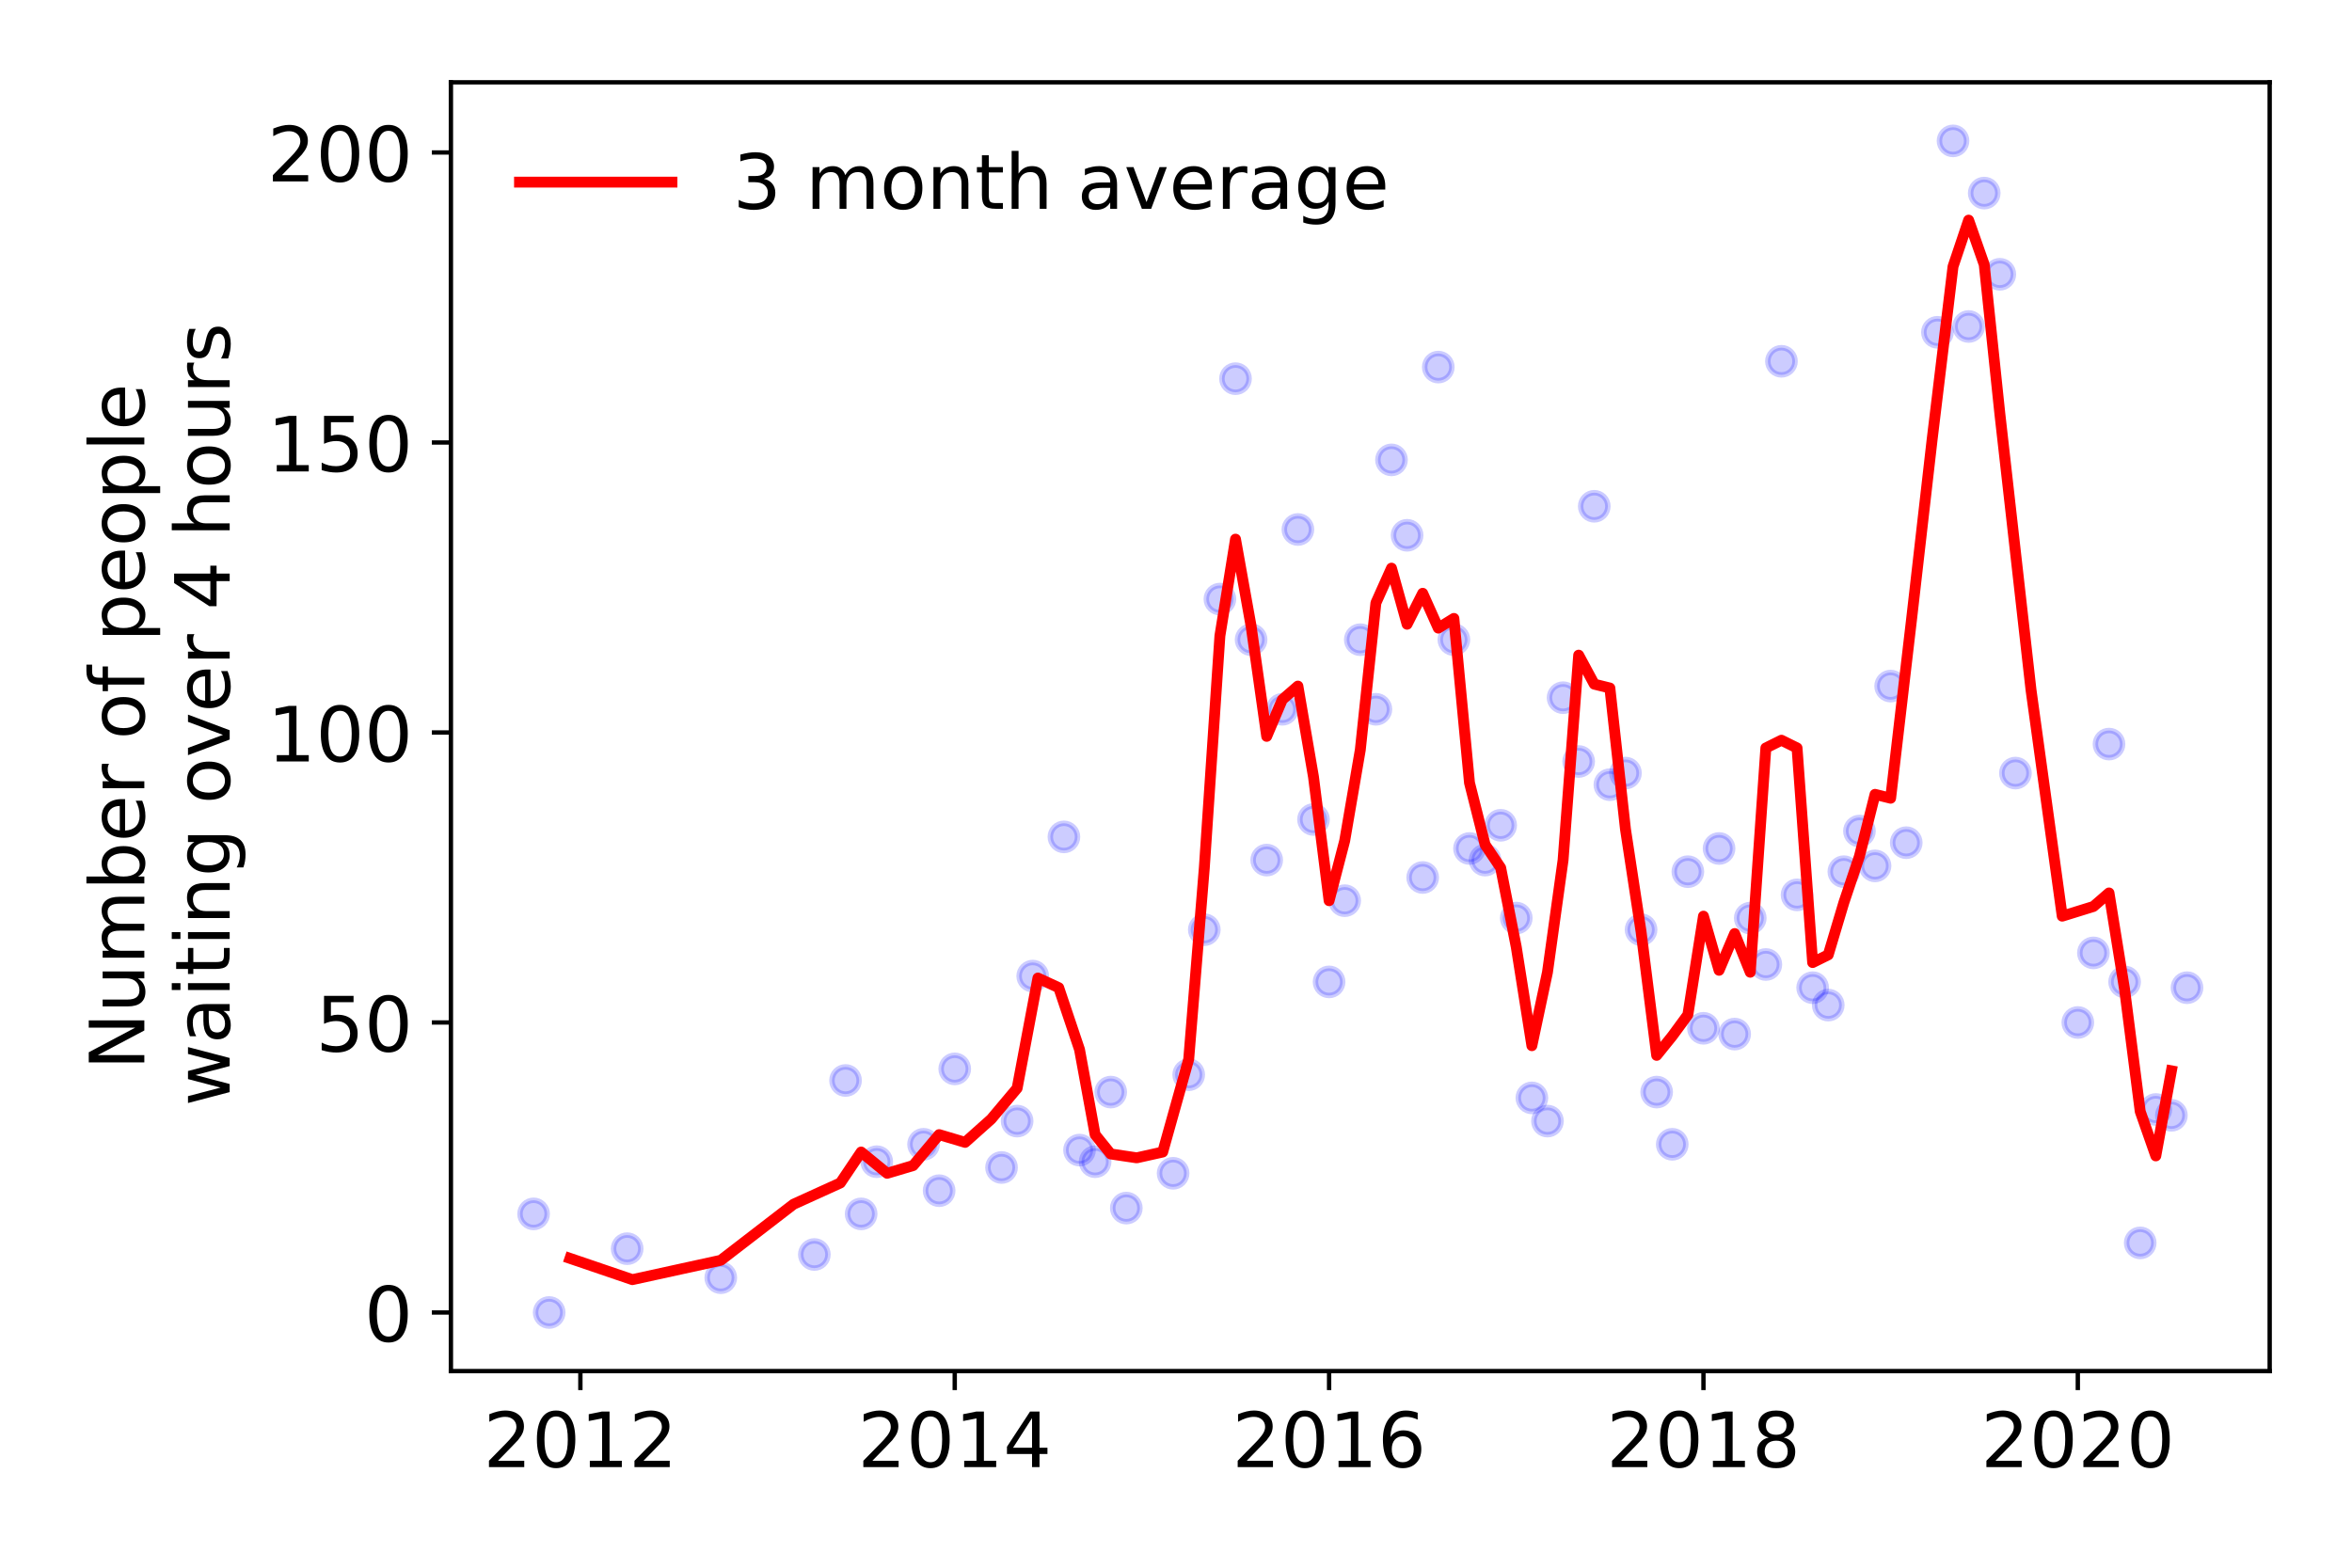 <?xml version="1.0" encoding="utf-8" standalone="no"?>
<!DOCTYPE svg PUBLIC "-//W3C//DTD SVG 1.1//EN"
  "http://www.w3.org/Graphics/SVG/1.1/DTD/svg11.dtd">
<!-- Created with matplotlib (https://matplotlib.org/) -->
<svg height="288pt" version="1.1" viewBox="0 0 432 288" width="432pt" xmlns="http://www.w3.org/2000/svg" xmlns:xlink="http://www.w3.org/1999/xlink">
 <defs>
  <style type="text/css">
*{stroke-linecap:butt;stroke-linejoin:round;}
  </style>
 </defs>
 <g id="figure_1">
  <g id="patch_1">
   <path d="M 0 288 
L 432 288 
L 432 0 
L 0 0 
z
" style="fill:#ffffff;"/>
  </g>
  <g id="axes_1">
   <g id="patch_2">
    <path d="M 82.82 251.88 
L 416.88 251.88 
L 416.88 15.12 
L 82.82 15.12 
z
" style="fill:#ffffff;"/>
   </g>
   <g id="matplotlib.axis_1">
    <g id="xtick_1">
     <g id="line2d_1">
      <defs>
       <path d="M 0 0 
L 0 3.5 
" id="mb4e9aedf75" style="stroke:#000000;stroke-width:0.8;"/>
      </defs>
      <g>
       <use style="stroke:#000000;stroke-width:0.8;" x="106.6" xlink:href="#mb4e9aedf75" y="251.88"/>
      </g>
     </g>
     <g id="text_1">
      <!-- 2012 -->
      <defs>
       <path d="M 19.188 8.297 
L 53.609 8.297 
L 53.609 0 
L 7.328 0 
L 7.328 8.297 
Q 12.938 14.109 22.625 23.891 
Q 32.328 33.688 34.812 36.531 
Q 39.547 41.844 41.422 45.531 
Q 43.312 49.219 43.312 52.781 
Q 43.312 58.594 39.234 62.25 
Q 35.156 65.922 28.609 65.922 
Q 23.969 65.922 18.812 64.312 
Q 13.672 62.703 7.812 59.422 
L 7.812 69.391 
Q 13.766 71.781 18.938 73 
Q 24.125 74.219 28.422 74.219 
Q 39.75 74.219 46.484 68.547 
Q 53.219 62.891 53.219 53.422 
Q 53.219 48.922 51.531 44.891 
Q 49.859 40.875 45.406 35.406 
Q 44.188 33.984 37.641 27.219 
Q 31.109 20.453 19.188 8.297 
z
" id="DejaVuSans-50"/>
       <path d="M 31.781 66.406 
Q 24.172 66.406 20.328 58.906 
Q 16.5 51.422 16.5 36.375 
Q 16.5 21.391 20.328 13.891 
Q 24.172 6.391 31.781 6.391 
Q 39.453 6.391 43.281 13.891 
Q 47.125 21.391 47.125 36.375 
Q 47.125 51.422 43.281 58.906 
Q 39.453 66.406 31.781 66.406 
z
M 31.781 74.219 
Q 44.047 74.219 50.516 64.516 
Q 56.984 54.828 56.984 36.375 
Q 56.984 17.969 50.516 8.266 
Q 44.047 -1.422 31.781 -1.422 
Q 19.531 -1.422 13.062 8.266 
Q 6.594 17.969 6.594 36.375 
Q 6.594 54.828 13.062 64.516 
Q 19.531 74.219 31.781 74.219 
z
" id="DejaVuSans-48"/>
       <path d="M 12.406 8.297 
L 28.516 8.297 
L 28.516 63.922 
L 10.984 60.406 
L 10.984 69.391 
L 28.422 72.906 
L 38.281 72.906 
L 38.281 8.297 
L 54.391 8.297 
L 54.391 0 
L 12.406 0 
z
" id="DejaVuSans-49"/>
      </defs>
      <g transform="translate(88.785 269.518)scale(0.14 -0.14)">
       <use xlink:href="#DejaVuSans-50"/>
       <use x="63.623" xlink:href="#DejaVuSans-48"/>
       <use x="127.246" xlink:href="#DejaVuSans-49"/>
       <use x="190.869" xlink:href="#DejaVuSans-50"/>
      </g>
     </g>
    </g>
    <g id="xtick_2">
     <g id="line2d_2">
      <g>
       <use style="stroke:#000000;stroke-width:0.8;" x="175.36" xlink:href="#mb4e9aedf75" y="251.88"/>
      </g>
     </g>
     <g id="text_2">
      <!-- 2014 -->
      <defs>
       <path d="M 37.797 64.312 
L 12.891 25.391 
L 37.797 25.391 
z
M 35.203 72.906 
L 47.609 72.906 
L 47.609 25.391 
L 58.016 25.391 
L 58.016 17.188 
L 47.609 17.188 
L 47.609 0 
L 37.797 0 
L 37.797 17.188 
L 4.891 17.188 
L 4.891 26.703 
z
" id="DejaVuSans-52"/>
      </defs>
      <g transform="translate(157.545 269.518)scale(0.14 -0.14)">
       <use xlink:href="#DejaVuSans-50"/>
       <use x="63.623" xlink:href="#DejaVuSans-48"/>
       <use x="127.246" xlink:href="#DejaVuSans-49"/>
       <use x="190.869" xlink:href="#DejaVuSans-52"/>
      </g>
     </g>
    </g>
    <g id="xtick_3">
     <g id="line2d_3">
      <g>
       <use style="stroke:#000000;stroke-width:0.8;" x="244.12" xlink:href="#mb4e9aedf75" y="251.88"/>
      </g>
     </g>
     <g id="text_3">
      <!-- 2016 -->
      <defs>
       <path d="M 33.016 40.375 
Q 26.375 40.375 22.484 35.828 
Q 18.609 31.297 18.609 23.391 
Q 18.609 15.531 22.484 10.953 
Q 26.375 6.391 33.016 6.391 
Q 39.656 6.391 43.531 10.953 
Q 47.406 15.531 47.406 23.391 
Q 47.406 31.297 43.531 35.828 
Q 39.656 40.375 33.016 40.375 
z
M 52.594 71.297 
L 52.594 62.312 
Q 48.875 64.062 45.094 64.984 
Q 41.312 65.922 37.594 65.922 
Q 27.828 65.922 22.672 59.328 
Q 17.531 52.734 16.797 39.406 
Q 19.672 43.656 24.016 45.922 
Q 28.375 48.188 33.594 48.188 
Q 44.578 48.188 50.953 41.516 
Q 57.328 34.859 57.328 23.391 
Q 57.328 12.156 50.688 5.359 
Q 44.047 -1.422 33.016 -1.422 
Q 20.359 -1.422 13.672 8.266 
Q 6.984 17.969 6.984 36.375 
Q 6.984 53.656 15.188 63.938 
Q 23.391 74.219 37.203 74.219 
Q 40.922 74.219 44.703 73.484 
Q 48.484 72.75 52.594 71.297 
z
" id="DejaVuSans-54"/>
      </defs>
      <g transform="translate(226.305 269.518)scale(0.14 -0.14)">
       <use xlink:href="#DejaVuSans-50"/>
       <use x="63.623" xlink:href="#DejaVuSans-48"/>
       <use x="127.246" xlink:href="#DejaVuSans-49"/>
       <use x="190.869" xlink:href="#DejaVuSans-54"/>
      </g>
     </g>
    </g>
    <g id="xtick_4">
     <g id="line2d_4">
      <g>
       <use style="stroke:#000000;stroke-width:0.8;" x="312.88" xlink:href="#mb4e9aedf75" y="251.88"/>
      </g>
     </g>
     <g id="text_4">
      <!-- 2018 -->
      <defs>
       <path d="M 31.781 34.625 
Q 24.75 34.625 20.719 30.859 
Q 16.703 27.094 16.703 20.516 
Q 16.703 13.922 20.719 10.156 
Q 24.75 6.391 31.781 6.391 
Q 38.812 6.391 42.859 10.172 
Q 46.922 13.969 46.922 20.516 
Q 46.922 27.094 42.891 30.859 
Q 38.875 34.625 31.781 34.625 
z
M 21.922 38.812 
Q 15.578 40.375 12.031 44.719 
Q 8.5 49.078 8.5 55.328 
Q 8.5 64.062 14.719 69.141 
Q 20.953 74.219 31.781 74.219 
Q 42.672 74.219 48.875 69.141 
Q 55.078 64.062 55.078 55.328 
Q 55.078 49.078 51.531 44.719 
Q 48 40.375 41.703 38.812 
Q 48.828 37.156 52.797 32.312 
Q 56.781 27.484 56.781 20.516 
Q 56.781 9.906 50.312 4.234 
Q 43.844 -1.422 31.781 -1.422 
Q 19.734 -1.422 13.25 4.234 
Q 6.781 9.906 6.781 20.516 
Q 6.781 27.484 10.781 32.312 
Q 14.797 37.156 21.922 38.812 
z
M 18.312 54.391 
Q 18.312 48.734 21.844 45.562 
Q 25.391 42.391 31.781 42.391 
Q 38.141 42.391 41.719 45.562 
Q 45.312 48.734 45.312 54.391 
Q 45.312 60.062 41.719 63.234 
Q 38.141 66.406 31.781 66.406 
Q 25.391 66.406 21.844 63.234 
Q 18.312 60.062 18.312 54.391 
z
" id="DejaVuSans-56"/>
      </defs>
      <g transform="translate(295.065 269.518)scale(0.14 -0.14)">
       <use xlink:href="#DejaVuSans-50"/>
       <use x="63.623" xlink:href="#DejaVuSans-48"/>
       <use x="127.246" xlink:href="#DejaVuSans-49"/>
       <use x="190.869" xlink:href="#DejaVuSans-56"/>
      </g>
     </g>
    </g>
    <g id="xtick_5">
     <g id="line2d_5">
      <g>
       <use style="stroke:#000000;stroke-width:0.8;" x="381.64" xlink:href="#mb4e9aedf75" y="251.88"/>
      </g>
     </g>
     <g id="text_5">
      <!-- 2020 -->
      <g transform="translate(363.825 269.518)scale(0.14 -0.14)">
       <use xlink:href="#DejaVuSans-50"/>
       <use x="63.623" xlink:href="#DejaVuSans-48"/>
       <use x="127.246" xlink:href="#DejaVuSans-50"/>
       <use x="190.869" xlink:href="#DejaVuSans-48"/>
      </g>
     </g>
    </g>
   </g>
   <g id="matplotlib.axis_2">
    <g id="ytick_1">
     <g id="line2d_6">
      <defs>
       <path d="M 0 0 
L -3.5 0 
" id="m767d981568" style="stroke:#000000;stroke-width:0.8;"/>
      </defs>
      <g>
       <use style="stroke:#000000;stroke-width:0.8;" x="82.82" xlink:href="#m767d981568" y="241.118"/>
      </g>
     </g>
     <g id="text_6">
      <!-- 0 -->
      <g transform="translate(66.912 246.437)scale(0.14 -0.14)">
       <use xlink:href="#DejaVuSans-48"/>
      </g>
     </g>
    </g>
    <g id="ytick_2">
     <g id="line2d_7">
      <g>
       <use style="stroke:#000000;stroke-width:0.8;" x="82.82" xlink:href="#m767d981568" y="187.842"/>
      </g>
     </g>
     <g id="text_7">
      <!-- 50 -->
      <defs>
       <path d="M 10.797 72.906 
L 49.516 72.906 
L 49.516 64.594 
L 19.828 64.594 
L 19.828 46.734 
Q 21.969 47.469 24.109 47.828 
Q 26.266 48.188 28.422 48.188 
Q 40.625 48.188 47.75 41.5 
Q 54.891 34.812 54.891 23.391 
Q 54.891 11.625 47.562 5.094 
Q 40.234 -1.422 26.906 -1.422 
Q 22.312 -1.422 17.547 -0.641 
Q 12.797 0.141 7.719 1.703 
L 7.719 11.625 
Q 12.109 9.234 16.797 8.062 
Q 21.484 6.891 26.703 6.891 
Q 35.156 6.891 40.078 11.328 
Q 45.016 15.766 45.016 23.391 
Q 45.016 31 40.078 35.438 
Q 35.156 39.891 26.703 39.891 
Q 22.75 39.891 18.812 39.016 
Q 14.891 38.141 10.797 36.281 
z
" id="DejaVuSans-53"/>
      </defs>
      <g transform="translate(58.005 193.161)scale(0.14 -0.14)">
       <use xlink:href="#DejaVuSans-53"/>
       <use x="63.623" xlink:href="#DejaVuSans-48"/>
      </g>
     </g>
    </g>
    <g id="ytick_3">
     <g id="line2d_8">
      <g>
       <use style="stroke:#000000;stroke-width:0.8;" x="82.82" xlink:href="#m767d981568" y="134.566"/>
      </g>
     </g>
     <g id="text_8">
      <!-- 100 -->
      <g transform="translate(49.097 139.884)scale(0.14 -0.14)">
       <use xlink:href="#DejaVuSans-49"/>
       <use x="63.623" xlink:href="#DejaVuSans-48"/>
       <use x="127.246" xlink:href="#DejaVuSans-48"/>
      </g>
     </g>
    </g>
    <g id="ytick_4">
     <g id="line2d_9">
      <g>
       <use style="stroke:#000000;stroke-width:0.8;" x="82.82" xlink:href="#m767d981568" y="81.289"/>
      </g>
     </g>
     <g id="text_9">
      <!-- 150 -->
      <g transform="translate(49.097 86.608)scale(0.14 -0.14)">
       <use xlink:href="#DejaVuSans-49"/>
       <use x="63.623" xlink:href="#DejaVuSans-53"/>
       <use x="127.246" xlink:href="#DejaVuSans-48"/>
      </g>
     </g>
    </g>
    <g id="ytick_5">
     <g id="line2d_10">
      <g>
       <use style="stroke:#000000;stroke-width:0.8;" x="82.82" xlink:href="#m767d981568" y="28.013"/>
      </g>
     </g>
     <g id="text_10">
      <!-- 200 -->
      <g transform="translate(49.097 33.332)scale(0.14 -0.14)">
       <use xlink:href="#DejaVuSans-50"/>
       <use x="63.623" xlink:href="#DejaVuSans-48"/>
       <use x="127.246" xlink:href="#DejaVuSans-48"/>
      </g>
     </g>
    </g>
    <g id="text_11">
     <!-- Number of people -->
     <defs>
      <path d="M 9.812 72.906 
L 23.094 72.906 
L 55.422 11.922 
L 55.422 72.906 
L 64.984 72.906 
L 64.984 0 
L 51.703 0 
L 19.391 60.984 
L 19.391 0 
L 9.812 0 
z
" id="DejaVuSans-78"/>
      <path d="M 8.5 21.578 
L 8.5 54.688 
L 17.484 54.688 
L 17.484 21.922 
Q 17.484 14.156 20.5 10.266 
Q 23.531 6.391 29.594 6.391 
Q 36.859 6.391 41.078 11.031 
Q 45.312 15.672 45.312 23.688 
L 45.312 54.688 
L 54.297 54.688 
L 54.297 0 
L 45.312 0 
L 45.312 8.406 
Q 42.047 3.422 37.719 1 
Q 33.406 -1.422 27.688 -1.422 
Q 18.266 -1.422 13.375 4.438 
Q 8.5 10.297 8.5 21.578 
z
M 31.109 56 
z
" id="DejaVuSans-117"/>
      <path d="M 52 44.188 
Q 55.375 50.25 60.062 53.125 
Q 64.75 56 71.094 56 
Q 79.641 56 84.281 50.016 
Q 88.922 44.047 88.922 33.016 
L 88.922 0 
L 79.891 0 
L 79.891 32.719 
Q 79.891 40.578 77.094 44.375 
Q 74.312 48.188 68.609 48.188 
Q 61.625 48.188 57.562 43.547 
Q 53.516 38.922 53.516 30.906 
L 53.516 0 
L 44.484 0 
L 44.484 32.719 
Q 44.484 40.625 41.703 44.406 
Q 38.922 48.188 33.109 48.188 
Q 26.219 48.188 22.156 43.531 
Q 18.109 38.875 18.109 30.906 
L 18.109 0 
L 9.078 0 
L 9.078 54.688 
L 18.109 54.688 
L 18.109 46.188 
Q 21.188 51.219 25.484 53.609 
Q 29.781 56 35.688 56 
Q 41.656 56 45.828 52.969 
Q 50 49.953 52 44.188 
z
" id="DejaVuSans-109"/>
      <path d="M 48.688 27.297 
Q 48.688 37.203 44.609 42.844 
Q 40.531 48.484 33.406 48.484 
Q 26.266 48.484 22.188 42.844 
Q 18.109 37.203 18.109 27.297 
Q 18.109 17.391 22.188 11.75 
Q 26.266 6.109 33.406 6.109 
Q 40.531 6.109 44.609 11.75 
Q 48.688 17.391 48.688 27.297 
z
M 18.109 46.391 
Q 20.953 51.266 25.266 53.625 
Q 29.594 56 35.594 56 
Q 45.562 56 51.781 48.094 
Q 58.016 40.188 58.016 27.297 
Q 58.016 14.406 51.781 6.484 
Q 45.562 -1.422 35.594 -1.422 
Q 29.594 -1.422 25.266 0.953 
Q 20.953 3.328 18.109 8.203 
L 18.109 0 
L 9.078 0 
L 9.078 75.984 
L 18.109 75.984 
z
" id="DejaVuSans-98"/>
      <path d="M 56.203 29.594 
L 56.203 25.203 
L 14.891 25.203 
Q 15.484 15.922 20.484 11.062 
Q 25.484 6.203 34.422 6.203 
Q 39.594 6.203 44.453 7.469 
Q 49.312 8.734 54.109 11.281 
L 54.109 2.781 
Q 49.266 0.734 44.188 -0.344 
Q 39.109 -1.422 33.891 -1.422 
Q 20.797 -1.422 13.156 6.188 
Q 5.516 13.812 5.516 26.812 
Q 5.516 40.234 12.766 48.109 
Q 20.016 56 32.328 56 
Q 43.359 56 49.781 48.891 
Q 56.203 41.797 56.203 29.594 
z
M 47.219 32.234 
Q 47.125 39.594 43.094 43.984 
Q 39.062 48.391 32.422 48.391 
Q 24.906 48.391 20.391 44.141 
Q 15.875 39.891 15.188 32.172 
z
" id="DejaVuSans-101"/>
      <path d="M 41.109 46.297 
Q 39.594 47.172 37.812 47.578 
Q 36.031 48 33.891 48 
Q 26.266 48 22.188 43.047 
Q 18.109 38.094 18.109 28.812 
L 18.109 0 
L 9.078 0 
L 9.078 54.688 
L 18.109 54.688 
L 18.109 46.188 
Q 20.953 51.172 25.484 53.578 
Q 30.031 56 36.531 56 
Q 37.453 56 38.578 55.875 
Q 39.703 55.766 41.062 55.516 
z
" id="DejaVuSans-114"/>
      <path id="DejaVuSans-32"/>
      <path d="M 30.609 48.391 
Q 23.391 48.391 19.188 42.75 
Q 14.984 37.109 14.984 27.297 
Q 14.984 17.484 19.156 11.844 
Q 23.344 6.203 30.609 6.203 
Q 37.797 6.203 41.984 11.859 
Q 46.188 17.531 46.188 27.297 
Q 46.188 37.016 41.984 42.703 
Q 37.797 48.391 30.609 48.391 
z
M 30.609 56 
Q 42.328 56 49.016 48.375 
Q 55.719 40.766 55.719 27.297 
Q 55.719 13.875 49.016 6.219 
Q 42.328 -1.422 30.609 -1.422 
Q 18.844 -1.422 12.172 6.219 
Q 5.516 13.875 5.516 27.297 
Q 5.516 40.766 12.172 48.375 
Q 18.844 56 30.609 56 
z
" id="DejaVuSans-111"/>
      <path d="M 37.109 75.984 
L 37.109 68.5 
L 28.516 68.5 
Q 23.688 68.5 21.797 66.547 
Q 19.922 64.594 19.922 59.516 
L 19.922 54.688 
L 34.719 54.688 
L 34.719 47.703 
L 19.922 47.703 
L 19.922 0 
L 10.891 0 
L 10.891 47.703 
L 2.297 47.703 
L 2.297 54.688 
L 10.891 54.688 
L 10.891 58.5 
Q 10.891 67.625 15.141 71.797 
Q 19.391 75.984 28.609 75.984 
z
" id="DejaVuSans-102"/>
      <path d="M 18.109 8.203 
L 18.109 -20.797 
L 9.078 -20.797 
L 9.078 54.688 
L 18.109 54.688 
L 18.109 46.391 
Q 20.953 51.266 25.266 53.625 
Q 29.594 56 35.594 56 
Q 45.562 56 51.781 48.094 
Q 58.016 40.188 58.016 27.297 
Q 58.016 14.406 51.781 6.484 
Q 45.562 -1.422 35.594 -1.422 
Q 29.594 -1.422 25.266 0.953 
Q 20.953 3.328 18.109 8.203 
z
M 48.688 27.297 
Q 48.688 37.203 44.609 42.844 
Q 40.531 48.484 33.406 48.484 
Q 26.266 48.484 22.188 42.844 
Q 18.109 37.203 18.109 27.297 
Q 18.109 17.391 22.188 11.75 
Q 26.266 6.109 33.406 6.109 
Q 40.531 6.109 44.609 11.75 
Q 48.688 17.391 48.688 27.297 
z
" id="DejaVuSans-112"/>
      <path d="M 9.422 75.984 
L 18.406 75.984 
L 18.406 0 
L 9.422 0 
z
" id="DejaVuSans-108"/>
     </defs>
     <g transform="translate(26.509 196.547)rotate(-90)scale(0.14 -0.14)">
      <use xlink:href="#DejaVuSans-78"/>
      <use x="74.805" xlink:href="#DejaVuSans-117"/>
      <use x="138.184" xlink:href="#DejaVuSans-109"/>
      <use x="235.596" xlink:href="#DejaVuSans-98"/>
      <use x="299.072" xlink:href="#DejaVuSans-101"/>
      <use x="360.596" xlink:href="#DejaVuSans-114"/>
      <use x="401.709" xlink:href="#DejaVuSans-32"/>
      <use x="433.496" xlink:href="#DejaVuSans-111"/>
      <use x="494.678" xlink:href="#DejaVuSans-102"/>
      <use x="529.883" xlink:href="#DejaVuSans-32"/>
      <use x="561.67" xlink:href="#DejaVuSans-112"/>
      <use x="625.146" xlink:href="#DejaVuSans-101"/>
      <use x="686.67" xlink:href="#DejaVuSans-111"/>
      <use x="747.852" xlink:href="#DejaVuSans-112"/>
      <use x="811.328" xlink:href="#DejaVuSans-108"/>
      <use x="839.111" xlink:href="#DejaVuSans-101"/>
     </g>
     <!--  waiting over 4 hours -->
     <defs>
      <path d="M 4.203 54.688 
L 13.188 54.688 
L 24.422 12.016 
L 35.594 54.688 
L 46.188 54.688 
L 57.422 12.016 
L 68.609 54.688 
L 77.594 54.688 
L 63.281 0 
L 52.688 0 
L 40.922 44.828 
L 29.109 0 
L 18.5 0 
z
" id="DejaVuSans-119"/>
      <path d="M 34.281 27.484 
Q 23.391 27.484 19.188 25 
Q 14.984 22.516 14.984 16.5 
Q 14.984 11.719 18.141 8.906 
Q 21.297 6.109 26.703 6.109 
Q 34.188 6.109 38.703 11.406 
Q 43.219 16.703 43.219 25.484 
L 43.219 27.484 
z
M 52.203 31.203 
L 52.203 0 
L 43.219 0 
L 43.219 8.297 
Q 40.141 3.328 35.547 0.953 
Q 30.953 -1.422 24.312 -1.422 
Q 15.922 -1.422 10.953 3.297 
Q 6 8.016 6 15.922 
Q 6 25.141 12.172 29.828 
Q 18.359 34.516 30.609 34.516 
L 43.219 34.516 
L 43.219 35.406 
Q 43.219 41.609 39.141 45 
Q 35.062 48.391 27.688 48.391 
Q 23 48.391 18.547 47.266 
Q 14.109 46.141 10.016 43.891 
L 10.016 52.203 
Q 14.938 54.109 19.578 55.047 
Q 24.219 56 28.609 56 
Q 40.484 56 46.344 49.844 
Q 52.203 43.703 52.203 31.203 
z
" id="DejaVuSans-97"/>
      <path d="M 9.422 54.688 
L 18.406 54.688 
L 18.406 0 
L 9.422 0 
z
M 9.422 75.984 
L 18.406 75.984 
L 18.406 64.594 
L 9.422 64.594 
z
" id="DejaVuSans-105"/>
      <path d="M 18.312 70.219 
L 18.312 54.688 
L 36.812 54.688 
L 36.812 47.703 
L 18.312 47.703 
L 18.312 18.016 
Q 18.312 11.328 20.141 9.422 
Q 21.969 7.516 27.594 7.516 
L 36.812 7.516 
L 36.812 0 
L 27.594 0 
Q 17.188 0 13.234 3.875 
Q 9.281 7.766 9.281 18.016 
L 9.281 47.703 
L 2.688 47.703 
L 2.688 54.688 
L 9.281 54.688 
L 9.281 70.219 
z
" id="DejaVuSans-116"/>
      <path d="M 54.891 33.016 
L 54.891 0 
L 45.906 0 
L 45.906 32.719 
Q 45.906 40.484 42.875 44.328 
Q 39.844 48.188 33.797 48.188 
Q 26.516 48.188 22.312 43.547 
Q 18.109 38.922 18.109 30.906 
L 18.109 0 
L 9.078 0 
L 9.078 54.688 
L 18.109 54.688 
L 18.109 46.188 
Q 21.344 51.125 25.703 53.562 
Q 30.078 56 35.797 56 
Q 45.219 56 50.047 50.172 
Q 54.891 44.344 54.891 33.016 
z
" id="DejaVuSans-110"/>
      <path d="M 45.406 27.984 
Q 45.406 37.75 41.375 43.109 
Q 37.359 48.484 30.078 48.484 
Q 22.859 48.484 18.828 43.109 
Q 14.797 37.75 14.797 27.984 
Q 14.797 18.266 18.828 12.891 
Q 22.859 7.516 30.078 7.516 
Q 37.359 7.516 41.375 12.891 
Q 45.406 18.266 45.406 27.984 
z
M 54.391 6.781 
Q 54.391 -7.172 48.188 -13.984 
Q 42 -20.797 29.203 -20.797 
Q 24.469 -20.797 20.266 -20.094 
Q 16.062 -19.391 12.109 -17.922 
L 12.109 -9.188 
Q 16.062 -11.328 19.922 -12.344 
Q 23.781 -13.375 27.781 -13.375 
Q 36.625 -13.375 41.016 -8.766 
Q 45.406 -4.156 45.406 5.172 
L 45.406 9.625 
Q 42.625 4.781 38.281 2.391 
Q 33.938 0 27.875 0 
Q 17.828 0 11.672 7.656 
Q 5.516 15.328 5.516 27.984 
Q 5.516 40.672 11.672 48.328 
Q 17.828 56 27.875 56 
Q 33.938 56 38.281 53.609 
Q 42.625 51.219 45.406 46.391 
L 45.406 54.688 
L 54.391 54.688 
z
" id="DejaVuSans-103"/>
      <path d="M 2.984 54.688 
L 12.5 54.688 
L 29.594 8.797 
L 46.688 54.688 
L 56.203 54.688 
L 35.688 0 
L 23.484 0 
z
" id="DejaVuSans-118"/>
      <path d="M 54.891 33.016 
L 54.891 0 
L 45.906 0 
L 45.906 32.719 
Q 45.906 40.484 42.875 44.328 
Q 39.844 48.188 33.797 48.188 
Q 26.516 48.188 22.312 43.547 
Q 18.109 38.922 18.109 30.906 
L 18.109 0 
L 9.078 0 
L 9.078 75.984 
L 18.109 75.984 
L 18.109 46.188 
Q 21.344 51.125 25.703 53.562 
Q 30.078 56 35.797 56 
Q 45.219 56 50.047 50.172 
Q 54.891 44.344 54.891 33.016 
z
" id="DejaVuSans-104"/>
      <path d="M 44.281 53.078 
L 44.281 44.578 
Q 40.484 46.531 36.375 47.5 
Q 32.281 48.484 27.875 48.484 
Q 21.188 48.484 17.844 46.438 
Q 14.5 44.391 14.5 40.281 
Q 14.5 37.156 16.891 35.375 
Q 19.281 33.594 26.516 31.984 
L 29.594 31.297 
Q 39.156 29.25 43.188 25.516 
Q 47.219 21.781 47.219 15.094 
Q 47.219 7.469 41.188 3.016 
Q 35.156 -1.422 24.609 -1.422 
Q 20.219 -1.422 15.453 -0.562 
Q 10.688 0.297 5.422 2 
L 5.422 11.281 
Q 10.406 8.688 15.234 7.391 
Q 20.062 6.109 24.812 6.109 
Q 31.156 6.109 34.562 8.281 
Q 37.984 10.453 37.984 14.406 
Q 37.984 18.062 35.516 20.016 
Q 33.062 21.969 24.703 23.781 
L 21.578 24.516 
Q 13.234 26.266 9.516 29.906 
Q 5.812 33.547 5.812 39.891 
Q 5.812 47.609 11.281 51.797 
Q 16.75 56 26.812 56 
Q 31.781 56 36.172 55.266 
Q 40.578 54.547 44.281 53.078 
z
" id="DejaVuSans-115"/>
     </defs>
     <g transform="translate(42.186 207.672)rotate(-90)scale(0.14 -0.14)">
      <use xlink:href="#DejaVuSans-32"/>
      <use x="31.787" xlink:href="#DejaVuSans-119"/>
      <use x="113.574" xlink:href="#DejaVuSans-97"/>
      <use x="174.854" xlink:href="#DejaVuSans-105"/>
      <use x="202.637" xlink:href="#DejaVuSans-116"/>
      <use x="241.846" xlink:href="#DejaVuSans-105"/>
      <use x="269.629" xlink:href="#DejaVuSans-110"/>
      <use x="333.008" xlink:href="#DejaVuSans-103"/>
      <use x="396.484" xlink:href="#DejaVuSans-32"/>
      <use x="428.271" xlink:href="#DejaVuSans-111"/>
      <use x="489.453" xlink:href="#DejaVuSans-118"/>
      <use x="548.633" xlink:href="#DejaVuSans-101"/>
      <use x="610.156" xlink:href="#DejaVuSans-114"/>
      <use x="651.27" xlink:href="#DejaVuSans-32"/>
      <use x="683.057" xlink:href="#DejaVuSans-52"/>
      <use x="746.68" xlink:href="#DejaVuSans-32"/>
      <use x="778.467" xlink:href="#DejaVuSans-104"/>
      <use x="841.846" xlink:href="#DejaVuSans-111"/>
      <use x="903.027" xlink:href="#DejaVuSans-117"/>
      <use x="966.406" xlink:href="#DejaVuSans-114"/>
      <use x="1007.52" xlink:href="#DejaVuSans-115"/>
     </g>
    </g>
   </g>
   <g id="line2d_11">
    <defs>
     <path d="M 0 2.5 
C 0.663 2.5 1.299 2.237 1.768 1.768 
C 2.237 1.299 2.5 0.663 2.5 0 
C 2.5 -0.663 2.237 -1.299 1.768 -1.768 
C 1.299 -2.237 0.663 -2.5 0 -2.5 
C -0.663 -2.5 -1.299 -2.237 -1.768 -1.768 
C -2.237 -1.299 -2.5 -0.663 -2.5 0 
C -2.5 0.663 -2.237 1.299 -1.768 1.768 
C -1.299 2.237 -0.663 2.5 0 2.5 
z
" id="m2140c46a9b" style="stroke:#0000ff;stroke-opacity:0.2;"/>
    </defs>
    <g clip-path="url(#p5d3eb03e55)">
     <use style="fill:#0000ff;fill-opacity:0.2;stroke:#0000ff;stroke-opacity:0.2;" x="401.695" xlink:href="#m2140c46a9b" y="181.449"/>
     <use style="fill:#0000ff;fill-opacity:0.2;stroke:#0000ff;stroke-opacity:0.2;" x="398.83" xlink:href="#m2140c46a9b" y="204.89"/>
     <use style="fill:#0000ff;fill-opacity:0.2;stroke:#0000ff;stroke-opacity:0.2;" x="395.965" xlink:href="#m2140c46a9b" y="203.825"/>
     <use style="fill:#0000ff;fill-opacity:0.2;stroke:#0000ff;stroke-opacity:0.2;" x="393.1" xlink:href="#m2140c46a9b" y="228.332"/>
     <use style="fill:#0000ff;fill-opacity:0.2;stroke:#0000ff;stroke-opacity:0.2;" x="390.235" xlink:href="#m2140c46a9b" y="180.383"/>
     <use style="fill:#0000ff;fill-opacity:0.2;stroke:#0000ff;stroke-opacity:0.2;" x="387.37" xlink:href="#m2140c46a9b" y="136.697"/>
     <use style="fill:#0000ff;fill-opacity:0.2;stroke:#0000ff;stroke-opacity:0.2;" x="384.505" xlink:href="#m2140c46a9b" y="175.056"/>
     <use style="fill:#0000ff;fill-opacity:0.2;stroke:#0000ff;stroke-opacity:0.2;" x="381.64" xlink:href="#m2140c46a9b" y="187.842"/>
     <use style="fill:#0000ff;fill-opacity:0.2;stroke:#0000ff;stroke-opacity:0.2;" x="370.18" xlink:href="#m2140c46a9b" y="142.024"/>
     <use style="fill:#0000ff;fill-opacity:0.2;stroke:#0000ff;stroke-opacity:0.2;" x="367.315" xlink:href="#m2140c46a9b" y="50.389"/>
     <use style="fill:#0000ff;fill-opacity:0.2;stroke:#0000ff;stroke-opacity:0.2;" x="364.45" xlink:href="#m2140c46a9b" y="35.472"/>
     <use style="fill:#0000ff;fill-opacity:0.2;stroke:#0000ff;stroke-opacity:0.2;" x="361.585" xlink:href="#m2140c46a9b" y="59.979"/>
     <use style="fill:#0000ff;fill-opacity:0.2;stroke:#0000ff;stroke-opacity:0.2;" x="358.72" xlink:href="#m2140c46a9b" y="25.882"/>
     <use style="fill:#0000ff;fill-opacity:0.2;stroke:#0000ff;stroke-opacity:0.2;" x="355.855" xlink:href="#m2140c46a9b" y="61.044"/>
     <use style="fill:#0000ff;fill-opacity:0.2;stroke:#0000ff;stroke-opacity:0.2;" x="350.125" xlink:href="#m2140c46a9b" y="154.811"/>
     <use style="fill:#0000ff;fill-opacity:0.2;stroke:#0000ff;stroke-opacity:0.2;" x="347.26" xlink:href="#m2140c46a9b" y="126.041"/>
     <use style="fill:#0000ff;fill-opacity:0.2;stroke:#0000ff;stroke-opacity:0.2;" x="344.395" xlink:href="#m2140c46a9b" y="159.073"/>
     <use style="fill:#0000ff;fill-opacity:0.2;stroke:#0000ff;stroke-opacity:0.2;" x="341.53" xlink:href="#m2140c46a9b" y="152.679"/>
     <use style="fill:#0000ff;fill-opacity:0.2;stroke:#0000ff;stroke-opacity:0.2;" x="338.665" xlink:href="#m2140c46a9b" y="160.138"/>
     <use style="fill:#0000ff;fill-opacity:0.2;stroke:#0000ff;stroke-opacity:0.2;" x="335.8" xlink:href="#m2140c46a9b" y="184.645"/>
     <use style="fill:#0000ff;fill-opacity:0.2;stroke:#0000ff;stroke-opacity:0.2;" x="332.935" xlink:href="#m2140c46a9b" y="181.449"/>
     <use style="fill:#0000ff;fill-opacity:0.2;stroke:#0000ff;stroke-opacity:0.2;" x="330.07" xlink:href="#m2140c46a9b" y="164.4"/>
     <use style="fill:#0000ff;fill-opacity:0.2;stroke:#0000ff;stroke-opacity:0.2;" x="327.205" xlink:href="#m2140c46a9b" y="66.372"/>
     <use style="fill:#0000ff;fill-opacity:0.2;stroke:#0000ff;stroke-opacity:0.2;" x="324.34" xlink:href="#m2140c46a9b" y="177.187"/>
     <use style="fill:#0000ff;fill-opacity:0.2;stroke:#0000ff;stroke-opacity:0.2;" x="321.475" xlink:href="#m2140c46a9b" y="168.662"/>
     <use style="fill:#0000ff;fill-opacity:0.2;stroke:#0000ff;stroke-opacity:0.2;" x="318.61" xlink:href="#m2140c46a9b" y="189.973"/>
     <use style="fill:#0000ff;fill-opacity:0.2;stroke:#0000ff;stroke-opacity:0.2;" x="315.745" xlink:href="#m2140c46a9b" y="155.876"/>
     <use style="fill:#0000ff;fill-opacity:0.2;stroke:#0000ff;stroke-opacity:0.2;" x="312.88" xlink:href="#m2140c46a9b" y="188.907"/>
     <use style="fill:#0000ff;fill-opacity:0.2;stroke:#0000ff;stroke-opacity:0.2;" x="310.015" xlink:href="#m2140c46a9b" y="160.138"/>
     <use style="fill:#0000ff;fill-opacity:0.2;stroke:#0000ff;stroke-opacity:0.2;" x="307.15" xlink:href="#m2140c46a9b" y="210.218"/>
     <use style="fill:#0000ff;fill-opacity:0.2;stroke:#0000ff;stroke-opacity:0.2;" x="304.285" xlink:href="#m2140c46a9b" y="200.628"/>
     <use style="fill:#0000ff;fill-opacity:0.2;stroke:#0000ff;stroke-opacity:0.2;" x="301.42" xlink:href="#m2140c46a9b" y="170.793"/>
     <use style="fill:#0000ff;fill-opacity:0.2;stroke:#0000ff;stroke-opacity:0.2;" x="298.555" xlink:href="#m2140c46a9b" y="142.024"/>
     <use style="fill:#0000ff;fill-opacity:0.2;stroke:#0000ff;stroke-opacity:0.2;" x="295.69" xlink:href="#m2140c46a9b" y="144.155"/>
     <use style="fill:#0000ff;fill-opacity:0.2;stroke:#0000ff;stroke-opacity:0.2;" x="292.825" xlink:href="#m2140c46a9b" y="93.01"/>
     <use style="fill:#0000ff;fill-opacity:0.2;stroke:#0000ff;stroke-opacity:0.2;" x="289.96" xlink:href="#m2140c46a9b" y="139.893"/>
     <use style="fill:#0000ff;fill-opacity:0.2;stroke:#0000ff;stroke-opacity:0.2;" x="287.095" xlink:href="#m2140c46a9b" y="128.172"/>
     <use style="fill:#0000ff;fill-opacity:0.2;stroke:#0000ff;stroke-opacity:0.2;" x="284.23" xlink:href="#m2140c46a9b" y="205.956"/>
     <use style="fill:#0000ff;fill-opacity:0.2;stroke:#0000ff;stroke-opacity:0.2;" x="281.365" xlink:href="#m2140c46a9b" y="201.694"/>
     <use style="fill:#0000ff;fill-opacity:0.2;stroke:#0000ff;stroke-opacity:0.2;" x="278.5" xlink:href="#m2140c46a9b" y="168.662"/>
     <use style="fill:#0000ff;fill-opacity:0.2;stroke:#0000ff;stroke-opacity:0.2;" x="275.635" xlink:href="#m2140c46a9b" y="151.614"/>
     <use style="fill:#0000ff;fill-opacity:0.2;stroke:#0000ff;stroke-opacity:0.2;" x="272.77" xlink:href="#m2140c46a9b" y="158.007"/>
     <use style="fill:#0000ff;fill-opacity:0.2;stroke:#0000ff;stroke-opacity:0.2;" x="269.905" xlink:href="#m2140c46a9b" y="155.876"/>
     <use style="fill:#0000ff;fill-opacity:0.2;stroke:#0000ff;stroke-opacity:0.2;" x="267.04" xlink:href="#m2140c46a9b" y="117.517"/>
     <use style="fill:#0000ff;fill-opacity:0.2;stroke:#0000ff;stroke-opacity:0.2;" x="264.175" xlink:href="#m2140c46a9b" y="67.437"/>
     <use style="fill:#0000ff;fill-opacity:0.2;stroke:#0000ff;stroke-opacity:0.2;" x="261.31" xlink:href="#m2140c46a9b" y="161.204"/>
     <use style="fill:#0000ff;fill-opacity:0.2;stroke:#0000ff;stroke-opacity:0.2;" x="258.445" xlink:href="#m2140c46a9b" y="98.338"/>
     <use style="fill:#0000ff;fill-opacity:0.2;stroke:#0000ff;stroke-opacity:0.2;" x="255.58" xlink:href="#m2140c46a9b" y="84.486"/>
     <use style="fill:#0000ff;fill-opacity:0.2;stroke:#0000ff;stroke-opacity:0.2;" x="252.715" xlink:href="#m2140c46a9b" y="130.303"/>
     <use style="fill:#0000ff;fill-opacity:0.2;stroke:#0000ff;stroke-opacity:0.2;" x="249.85" xlink:href="#m2140c46a9b" y="117.517"/>
     <use style="fill:#0000ff;fill-opacity:0.2;stroke:#0000ff;stroke-opacity:0.2;" x="246.985" xlink:href="#m2140c46a9b" y="165.466"/>
     <use style="fill:#0000ff;fill-opacity:0.2;stroke:#0000ff;stroke-opacity:0.2;" x="244.12" xlink:href="#m2140c46a9b" y="180.383"/>
     <use style="fill:#0000ff;fill-opacity:0.2;stroke:#0000ff;stroke-opacity:0.2;" x="241.255" xlink:href="#m2140c46a9b" y="150.548"/>
     <use style="fill:#0000ff;fill-opacity:0.2;stroke:#0000ff;stroke-opacity:0.2;" x="238.39" xlink:href="#m2140c46a9b" y="97.272"/>
     <use style="fill:#0000ff;fill-opacity:0.2;stroke:#0000ff;stroke-opacity:0.2;" x="235.525" xlink:href="#m2140c46a9b" y="130.303"/>
     <use style="fill:#0000ff;fill-opacity:0.2;stroke:#0000ff;stroke-opacity:0.2;" x="232.66" xlink:href="#m2140c46a9b" y="158.007"/>
     <use style="fill:#0000ff;fill-opacity:0.2;stroke:#0000ff;stroke-opacity:0.2;" x="229.795" xlink:href="#m2140c46a9b" y="117.517"/>
     <use style="fill:#0000ff;fill-opacity:0.2;stroke:#0000ff;stroke-opacity:0.2;" x="226.93" xlink:href="#m2140c46a9b" y="69.568"/>
     <use style="fill:#0000ff;fill-opacity:0.2;stroke:#0000ff;stroke-opacity:0.2;" x="224.065" xlink:href="#m2140c46a9b" y="110.058"/>
     <use style="fill:#0000ff;fill-opacity:0.2;stroke:#0000ff;stroke-opacity:0.2;" x="221.2" xlink:href="#m2140c46a9b" y="170.793"/>
     <use style="fill:#0000ff;fill-opacity:0.2;stroke:#0000ff;stroke-opacity:0.2;" x="218.335" xlink:href="#m2140c46a9b" y="197.432"/>
     <use style="fill:#0000ff;fill-opacity:0.2;stroke:#0000ff;stroke-opacity:0.2;" x="215.47" xlink:href="#m2140c46a9b" y="215.546"/>
     <use style="fill:#0000ff;fill-opacity:0.2;stroke:#0000ff;stroke-opacity:0.2;" x="206.875" xlink:href="#m2140c46a9b" y="221.939"/>
     <use style="fill:#0000ff;fill-opacity:0.2;stroke:#0000ff;stroke-opacity:0.2;" x="204.01" xlink:href="#m2140c46a9b" y="200.628"/>
     <use style="fill:#0000ff;fill-opacity:0.2;stroke:#0000ff;stroke-opacity:0.2;" x="201.145" xlink:href="#m2140c46a9b" y="213.414"/>
     <use style="fill:#0000ff;fill-opacity:0.2;stroke:#0000ff;stroke-opacity:0.2;" x="198.28" xlink:href="#m2140c46a9b" y="211.283"/>
     <use style="fill:#0000ff;fill-opacity:0.2;stroke:#0000ff;stroke-opacity:0.2;" x="195.415" xlink:href="#m2140c46a9b" y="153.745"/>
     <use style="fill:#0000ff;fill-opacity:0.2;stroke:#0000ff;stroke-opacity:0.2;" x="189.685" xlink:href="#m2140c46a9b" y="179.318"/>
     <use style="fill:#0000ff;fill-opacity:0.2;stroke:#0000ff;stroke-opacity:0.2;" x="186.82" xlink:href="#m2140c46a9b" y="205.956"/>
     <use style="fill:#0000ff;fill-opacity:0.2;stroke:#0000ff;stroke-opacity:0.2;" x="183.955" xlink:href="#m2140c46a9b" y="214.48"/>
     <use style="fill:#0000ff;fill-opacity:0.2;stroke:#0000ff;stroke-opacity:0.2;" x="175.36" xlink:href="#m2140c46a9b" y="196.366"/>
     <use style="fill:#0000ff;fill-opacity:0.2;stroke:#0000ff;stroke-opacity:0.2;" x="172.495" xlink:href="#m2140c46a9b" y="218.742"/>
     <use style="fill:#0000ff;fill-opacity:0.2;stroke:#0000ff;stroke-opacity:0.2;" x="169.63" xlink:href="#m2140c46a9b" y="210.218"/>
     <use style="fill:#0000ff;fill-opacity:0.2;stroke:#0000ff;stroke-opacity:0.2;" x="161.035" xlink:href="#m2140c46a9b" y="213.414"/>
     <use style="fill:#0000ff;fill-opacity:0.2;stroke:#0000ff;stroke-opacity:0.2;" x="158.17" xlink:href="#m2140c46a9b" y="223.004"/>
     <use style="fill:#0000ff;fill-opacity:0.2;stroke:#0000ff;stroke-opacity:0.2;" x="155.305" xlink:href="#m2140c46a9b" y="198.497"/>
     <use style="fill:#0000ff;fill-opacity:0.2;stroke:#0000ff;stroke-opacity:0.2;" x="149.575" xlink:href="#m2140c46a9b" y="230.463"/>
     <use style="fill:#0000ff;fill-opacity:0.2;stroke:#0000ff;stroke-opacity:0.2;" x="132.385" xlink:href="#m2140c46a9b" y="234.725"/>
     <use style="fill:#0000ff;fill-opacity:0.2;stroke:#0000ff;stroke-opacity:0.2;" x="115.195" xlink:href="#m2140c46a9b" y="229.397"/>
     <use style="fill:#0000ff;fill-opacity:0.2;stroke:#0000ff;stroke-opacity:0.2;" x="100.87" xlink:href="#m2140c46a9b" y="241.118"/>
     <use style="fill:#0000ff;fill-opacity:0.2;stroke:#0000ff;stroke-opacity:0.2;" x="98.005" xlink:href="#m2140c46a9b" y="223.004"/>
    </g>
   </g>
   <g id="line2d_12">
    <path clip-path="url(#p5d3eb03e55)" d="M 398.83 196.721 
L 395.965 212.349 
L 393.1 204.18 
L 390.235 181.804 
L 387.37 164.045 
L 384.505 166.531 
L 378.775 168.307 
L 373.045 126.752 
L 367.315 75.962 
L 364.45 48.613 
L 361.585 40.444 
L 358.72 48.968 
L 354.9 80.579 
L 351.08 113.965 
L 347.26 146.641 
L 344.395 145.931 
L 341.53 157.297 
L 338.665 165.821 
L 335.8 175.411 
L 332.935 176.831 
L 330.07 137.407 
L 327.205 135.986 
L 324.34 137.407 
L 321.475 178.607 
L 318.61 171.504 
L 315.745 178.252 
L 312.88 168.307 
L 310.015 186.421 
L 307.15 190.328 
L 304.285 193.88 
L 301.42 171.149 
L 298.555 152.324 
L 295.69 126.396 
L 292.825 125.686 
L 289.96 120.359 
L 287.095 158.007 
L 284.23 178.607 
L 281.365 192.104 
L 278.5 173.99 
L 275.635 159.428 
L 272.77 155.166 
L 269.905 143.8 
L 267.04 113.61 
L 264.175 115.386 
L 261.31 108.993 
L 258.445 114.676 
L 255.58 104.376 
L 252.715 110.769 
L 249.85 137.762 
L 246.985 154.455 
L 244.12 165.466 
L 241.255 142.735 
L 238.39 126.041 
L 235.525 128.528 
L 232.66 135.276 
L 229.795 115.031 
L 226.93 99.048 
L 224.065 116.807 
L 221.2 159.428 
L 218.335 194.59 
L 213.56 211.639 
L 208.785 212.704 
L 204.01 211.994 
L 201.145 208.442 
L 198.28 192.814 
L 194.46 181.449 
L 190.64 179.673 
L 186.82 199.918 
L 182.045 205.601 
L 177.27 209.863 
L 172.495 208.442 
L 167.72 214.125 
L 162.945 215.546 
L 158.17 211.639 
L 154.35 217.321 
L 145.755 221.228 
L 132.385 231.528 
L 116.15 235.08 
L 104.69 231.173 
" style="fill:none;stroke:#ff0000;stroke-linecap:square;stroke-width:2;"/>
   </g>
   <g id="patch_3">
    <path d="M 82.82 251.88 
L 82.82 15.12 
" style="fill:none;stroke:#000000;stroke-linecap:square;stroke-linejoin:miter;stroke-width:0.8;"/>
   </g>
   <g id="patch_4">
    <path d="M 416.88 251.88 
L 416.88 15.12 
" style="fill:none;stroke:#000000;stroke-linecap:square;stroke-linejoin:miter;stroke-width:0.8;"/>
   </g>
   <g id="patch_5">
    <path d="M 82.82 251.88 
L 416.88 251.88 
" style="fill:none;stroke:#000000;stroke-linecap:square;stroke-linejoin:miter;stroke-width:0.8;"/>
   </g>
   <g id="patch_6">
    <path d="M 82.82 15.12 
L 416.88 15.12 
" style="fill:none;stroke:#000000;stroke-linecap:square;stroke-linejoin:miter;stroke-width:0.8;"/>
   </g>
   <g id="legend_1">
    <g id="line2d_13">
     <path d="M 95.42 33.458 
L 123.42 33.458 
" style="fill:none;stroke:#ff0000;stroke-linecap:square;stroke-width:2;"/>
    </g>
    <g id="line2d_14"/>
    <g id="text_12">
     <!-- 3 month average -->
     <defs>
      <path d="M 40.578 39.312 
Q 47.656 37.797 51.625 33 
Q 55.609 28.219 55.609 21.188 
Q 55.609 10.406 48.188 4.484 
Q 40.766 -1.422 27.094 -1.422 
Q 22.516 -1.422 17.656 -0.516 
Q 12.797 0.391 7.625 2.203 
L 7.625 11.719 
Q 11.719 9.328 16.594 8.109 
Q 21.484 6.891 26.812 6.891 
Q 36.078 6.891 40.938 10.547 
Q 45.797 14.203 45.797 21.188 
Q 45.797 27.641 41.281 31.266 
Q 36.766 34.906 28.719 34.906 
L 20.219 34.906 
L 20.219 43.016 
L 29.109 43.016 
Q 36.375 43.016 40.234 45.922 
Q 44.094 48.828 44.094 54.297 
Q 44.094 59.906 40.109 62.906 
Q 36.141 65.922 28.719 65.922 
Q 24.656 65.922 20.016 65.031 
Q 15.375 64.156 9.812 62.312 
L 9.812 71.094 
Q 15.438 72.656 20.344 73.438 
Q 25.25 74.219 29.594 74.219 
Q 40.828 74.219 47.359 69.109 
Q 53.906 64.016 53.906 55.328 
Q 53.906 49.266 50.438 45.094 
Q 46.969 40.922 40.578 39.312 
z
" id="DejaVuSans-51"/>
     </defs>
     <g transform="translate(134.62 38.358)scale(0.14 -0.14)">
      <use xlink:href="#DejaVuSans-51"/>
      <use x="63.623" xlink:href="#DejaVuSans-32"/>
      <use x="95.41" xlink:href="#DejaVuSans-109"/>
      <use x="192.822" xlink:href="#DejaVuSans-111"/>
      <use x="254.004" xlink:href="#DejaVuSans-110"/>
      <use x="317.383" xlink:href="#DejaVuSans-116"/>
      <use x="356.592" xlink:href="#DejaVuSans-104"/>
      <use x="419.971" xlink:href="#DejaVuSans-32"/>
      <use x="451.758" xlink:href="#DejaVuSans-97"/>
      <use x="513.037" xlink:href="#DejaVuSans-118"/>
      <use x="572.217" xlink:href="#DejaVuSans-101"/>
      <use x="633.74" xlink:href="#DejaVuSans-114"/>
      <use x="674.854" xlink:href="#DejaVuSans-97"/>
      <use x="736.133" xlink:href="#DejaVuSans-103"/>
      <use x="799.609" xlink:href="#DejaVuSans-101"/>
     </g>
    </g>
   </g>
  </g>
 </g>
 <defs>
  <clipPath id="p5d3eb03e55">
   <rect height="236.76" width="334.06" x="82.82" y="15.12"/>
  </clipPath>
 </defs>
</svg>
